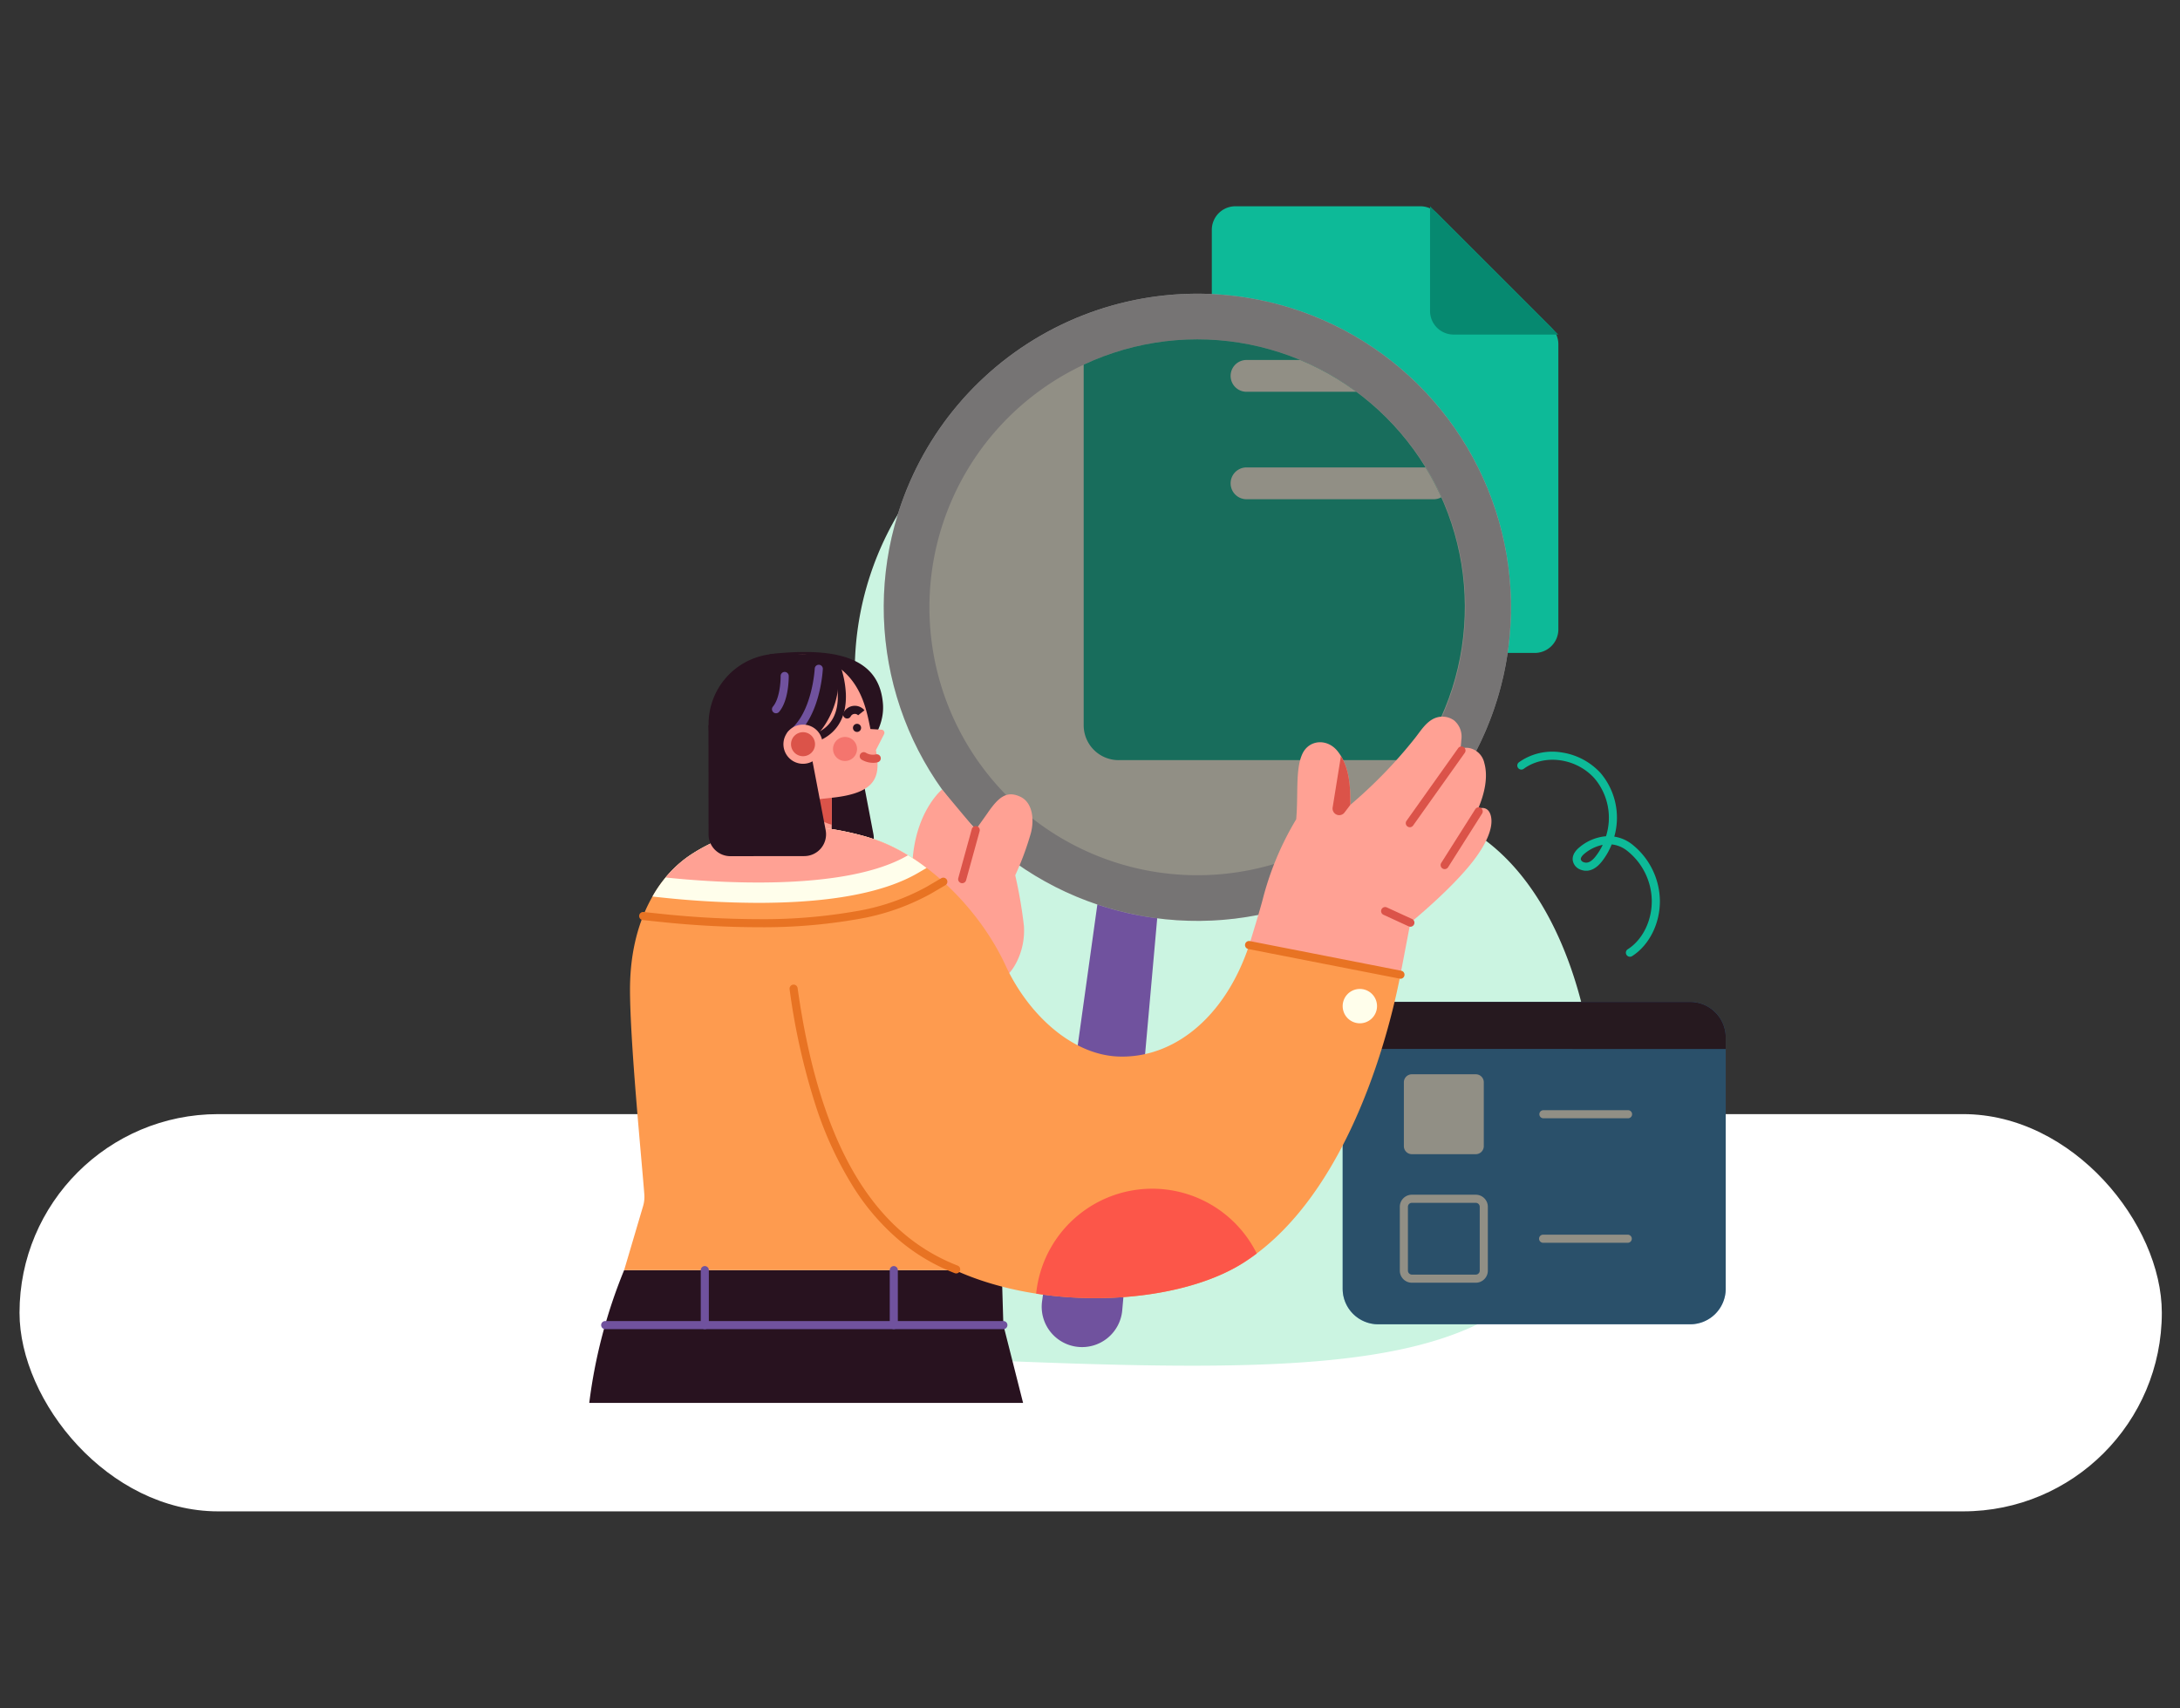 <svg xmlns="http://www.w3.org/2000/svg" xmlns:xlink="http://www.w3.org/1999/xlink" width="550" height="431" viewBox="0 0 550 431">
  <rect x="0" y="0" width="550" height="431" fill="#333333" stroke="none"/>
  <defs>
    <clipPath id="clip-path">
      <rect id="Rectángulo_378669" data-name="Rectángulo 378669" width="286.72" height="329" fill="none"/>
    </clipPath>
    <clipPath id="clip-path-3">
      <path id="Trazado_615575" data-name="Trazado 615575" d="M59.981,87.928a67.529,67.529,0,1,0,64.573-47.685A67.6,67.6,0,0,0,59.981,87.928" transform="translate(-56.957 -40.243)" fill="none"/>
    </clipPath>
    <clipPath id="clip-path-5">
      <rect id="Rectángulo_378665" data-name="Rectángulo 378665" width="158.299" height="158.299" fill="none"/>
    </clipPath>
    <clipPath id="clip-path-6">
      <path id="Trazado_615576" data-name="Trazado 615576" d="M52.842,88.4a79.128,79.128,0,1,0,98.943-52.275A79.129,79.129,0,0,0,52.842,88.4" transform="translate(-49.302 -32.589)" fill="none"/>
    </clipPath>
    <linearGradient id="linear-gradient" x1="-0.367" y1="1.634" x2="-0.358" y2="1.634" gradientUnits="objectBoundingBox">
      <stop offset="0" stop-color="#939598"/>
      <stop offset="1" stop-color="#231f20"/>
    </linearGradient>
    <clipPath id="clip-path-7">
      <rect id="Rectángulo_378667" data-name="Rectángulo 378667" width="96.642" height="81.331" fill="none"/>
    </clipPath>
    <clipPath id="clip-path-8">
      <path id="Trazado_615583" data-name="Trazado 615583" d="M213.843,232.561h-78.7a8.972,8.972,0,0,1-8.973-8.971V160.2a8.972,8.972,0,0,1,8.973-8.971h78.7a8.972,8.972,0,0,1,8.973,8.971V223.59a8.972,8.972,0,0,1-8.973,8.971" transform="translate(-126.174 -151.23)" fill="none"/>
    </clipPath>
    <linearGradient id="linear-gradient-2" x1="-1.967" y1="1.244" x2="-1.951" y2="1.244" xlink:href="#linear-gradient"/>
  </defs>
  <g id="banner-princiapal" transform="translate(-860.333 -132)">
    <path id="Trazado_615520" data-name="Trazado 615520" d="M0,0H550V431H0Z" transform="translate(860.333 132)" fill="none"/>
    <g id="Grupo_1074311" data-name="Grupo 1074311" transform="translate(1.924 9.09)">
      <rect id="Rectángulo_378585" data-name="Rectángulo 378585" width="540.49" height="100.236" rx="50.118" transform="translate(863.333 404.036)" fill="#fff"/>
      <g id="Grupo_1074501" data-name="Grupo 1074501" transform="translate(1007.076 147.91)">
        <g id="Grupo_1074500" data-name="Grupo 1074500" clip-path="url(#clip-path)">
          <g id="Grupo_1074485" data-name="Grupo 1074485">
            <g id="Grupo_1074484" data-name="Grupo 1074484" clip-path="url(#clip-path)">
              <path id="Trazado_615564" data-name="Trazado 615564" d="M203.121,158.035A77.576,77.576,0,1,0,56.872,121.083c-18.671,8.479-34.678,26.718-36.279,68.1-2.722,70.328,1.38,103.683,59.773,106.208,103.877,4.489,153.138,4.489,162.573-49.955,4.1-23.659-5.211-76.827-39.818-87.4" transform="translate(10.12 22.436)" fill="#cbf4e1"/>
              <path id="Trazado_615565" data-name="Trazado 615565" d="M27.961,105.785l.018,27.528a5.5,5.5,0,0,0,5.5,5.5l18.652-.021a5.5,5.5,0,0,0,5.395-6.531L53.243,109.8l-13.137-4.77Z" transform="translate(14.162 53.197)" fill="#28121f"/>
              <path id="Trazado_615566" data-name="Trazado 615566" d="M84.776,248.446a10.178,10.178,0,0,1-8.908-11.516L90.611,131.1l14.969,1.738-9.491,106.4a10.178,10.178,0,0,1-11.312,9.208" transform="translate(38.377 66.399)" fill="#70529e"/>
              <path id="Trazado_615567" data-name="Trazado 615567" d="M110.208,130.663h75.533a5.949,5.949,0,0,0,5.951-5.949V52.792a5.955,5.955,0,0,0-1.743-4.209L161.061,19.7a5.95,5.95,0,0,0-4.208-1.745H110.208a5.949,5.949,0,0,0-5.949,5.949V124.714a5.949,5.949,0,0,0,5.949,5.949" transform="translate(52.806 9.093)" fill="#0dba98"/>
              <path id="Trazado_615568" data-name="Trazado 615568" d="M146.756,50.326h26.422L140.807,17.953V44.377a5.949,5.949,0,0,0,5.949,5.949" transform="translate(71.318 9.093)" fill="#068970"/>
              <path id="Trazado_615569" data-name="Trazado 615569" d="M52.842,88.4a79.128,79.128,0,1,0,98.943-52.275A79.126,79.126,0,0,0,52.842,88.4" transform="translate(24.971 16.506)" fill="#c9c9c9"/>
              <path id="Trazado_615570" data-name="Trazado 615570" d="M59.981,87.928a67.6,67.6,0,1,0,84.529-44.66,67.6,67.6,0,0,0-84.529,44.66" transform="translate(28.848 20.383)" fill="#fffeeb"/>
            </g>
          </g>
          <g id="Grupo_1074487" data-name="Grupo 1074487" transform="translate(85.805 60.626)">
            <g id="Grupo_1074486" data-name="Grupo 1074486" clip-path="url(#clip-path-3)">
              <path id="Trazado_615571" data-name="Trazado 615571" d="M91.606,166.8H203.391A8.8,8.8,0,0,0,212.2,158V51.557a8.8,8.8,0,0,0-2.579-6.226L166.866,2.578A8.8,8.8,0,0,0,160.64,0H91.606A8.8,8.8,0,0,0,82.8,8.8V158a8.806,8.806,0,0,0,8.805,8.805" transform="translate(-43.867 -60.626)" fill="#0dba98"/>
              <path id="Trazado_615572" data-name="Trazado 615572" d="M145.7,47.909H184.8L136.891,0V39.1a8.806,8.806,0,0,0,8.805,8.805" transform="translate(-16.47 -60.626)" fill="#068970"/>
              <path id="Trazado_615573" data-name="Trazado 615573" d="M158.65,51.726H111.42a4.013,4.013,0,0,1,0-8.027h47.23a4.013,4.013,0,1,1,0,8.027" transform="translate(-31.404 -38.493)" fill="#fffeeb"/>
              <path id="Trazado_615574" data-name="Trazado 615574" d="M158.65,69.723H111.42a4.013,4.013,0,0,1,0-8.027h47.23a4.013,4.013,0,1,1,0,8.027" transform="translate(-31.404 -29.377)" fill="#fffeeb"/>
            </g>
          </g>
          <g id="Grupo_1074499" data-name="Grupo 1074499">
            <g id="Grupo_1074498" data-name="Grupo 1074498" clip-path="url(#clip-path)">
              <g id="Grupo_1074492" data-name="Grupo 1074492" transform="translate(74.274 49.095)" opacity="0.5" style="mix-blend-mode: soft-light;isolation: isolate">
                <g id="Grupo_1074491" data-name="Grupo 1074491">
                  <g id="Grupo_1074490" data-name="Grupo 1074490" clip-path="url(#clip-path-5)">
                    <g id="Grupo_1074489" data-name="Grupo 1074489" transform="translate(0 0.001)">
                      <g id="Grupo_1074488" data-name="Grupo 1074488" clip-path="url(#clip-path-6)">
                        <rect id="Rectángulo_378664" data-name="Rectángulo 378664" width="176.993" height="176.992" transform="translate(-9.347 -9.347)" fill="url(#linear-gradient)"/>
                      </g>
                    </g>
                  </g>
                </g>
              </g>
              <path id="Trazado_615577" data-name="Trazado 615577" d="M213.843,232.561h-78.7a8.971,8.971,0,0,1-8.971-8.971V160.2a8.971,8.971,0,0,1,8.971-8.971h78.7a8.971,8.971,0,0,1,8.971,8.971V223.59a8.971,8.971,0,0,1-8.971,8.971" transform="translate(63.906 76.597)" fill="#3180b5"/>
              <path id="Trazado_615578" data-name="Trazado 615578" d="M222.816,163.085v-2.6a8.988,8.988,0,0,0-8.7-9.256H134.871a8.988,8.988,0,0,0-8.7,9.256v2.6Z" transform="translate(63.906 76.597)" fill="#28121f"/>
              <path id="Trazado_615579" data-name="Trazado 615579" d="M156.587,165.365V181.48a2.025,2.025,0,0,1-2.025,2.025H138.448a2.025,2.025,0,0,1-2.025-2.025V165.365a2.025,2.025,0,0,1,2.025-2.025h16.115a2.025,2.025,0,0,1,2.025,2.025" transform="translate(69.097 82.731)" fill="#fffeeb"/>
              <path id="Trazado_615580" data-name="Trazado 615580" d="M181.489,171.4H160.136a1.021,1.021,0,0,1,0-2.043h21.353a1.021,1.021,0,1,1,0,2.043" transform="translate(80.591 85.777)" fill="#fffeeb"/>
              <path id="Trazado_615581" data-name="Trazado 615581" d="M154.906,205.721H138.791a3.049,3.049,0,0,1-3.046-3.046V186.56a3.049,3.049,0,0,1,3.046-3.046h16.115a3.049,3.049,0,0,1,3.046,3.046v16.115a3.049,3.049,0,0,1-3.046,3.046m-16.115-20.164a1,1,0,0,0-1,1v16.115a1,1,0,0,0,1,1h16.115a1,1,0,0,0,1-1V186.56a1,1,0,0,0-1-1Z" transform="translate(68.754 92.949)" fill="#fffeeb"/>
              <path id="Trazado_615582" data-name="Trazado 615582" d="M181.439,192.25H160.086a1.021,1.021,0,0,1,0-2.043h21.353a1.021,1.021,0,0,1,0,2.043" transform="translate(80.565 96.339)" fill="#fffeeb"/>
              <g id="Grupo_1074497" data-name="Grupo 1074497" transform="translate(190.08 227.827)" opacity="0.5" style="mix-blend-mode: soft-light;isolation: isolate">
                <g id="Grupo_1074496" data-name="Grupo 1074496">
                  <g id="Grupo_1074495" data-name="Grupo 1074495" clip-path="url(#clip-path-7)">
                    <g id="Grupo_1074494" data-name="Grupo 1074494" transform="translate(0 0)">
                      <g id="Grupo_1074493" data-name="Grupo 1074493" clip-path="url(#clip-path-8)">
                        <rect id="Rectángulo_378666" data-name="Rectángulo 378666" width="96.642" height="81.331" transform="translate(0 0)" fill="url(#linear-gradient-2)"/>
                      </g>
                    </g>
                  </g>
                </g>
              </g>
              <path id="Trazado_615584" data-name="Trazado 615584" d="M73.209,121.425c-1.848,2.636-3.109,4.352-3.109,4.352-.975-1.115-8.485-10.137-8.485-10.137s-7.148,5.8-7.525,19.554c-.086,3.153,1.133,16.29,1.472,19.187.2,1.7-1.4,11.734-1.4,11.734l24.2,4.159s.17-8.057.035-8.153c1.371-1.285,4.286-5.893,3.87-12.07a117.041,117.041,0,0,0-2.19-12.758,73.861,73.861,0,0,0,3.962-10.71c.817-3.173.527-7.606-2.68-9.114-3.475-1.635-5.511.181-8.158,3.956" transform="translate(27.394 58.571)" fill="#ffa194"/>
              <path id="Trazado_615585" data-name="Trazado 615585" d="M0,229.654H109.451l-4.974-19.639-.414-13.87H8.8A130.586,130.586,0,0,0,0,229.654" transform="translate(0 99.346)" fill="#28121f"/>
              <path id="Trazado_615586" data-name="Trazado 615586" d="M62.8,136.181a1.128,1.128,0,0,1-.271-.036,1.022,1.022,0,0,1-.714-1.258l3.409-12.367a1.022,1.022,0,0,1,1.971.544l-3.411,12.367a1.019,1.019,0,0,1-.984.75" transform="translate(31.288 61.676)" fill="#db5349"/>
              <path id="Trazado_615587" data-name="Trazado 615587" d="M58.817,105.738c.563,7.421-5.887,14.9-13.289,15.684a13.475,13.475,0,0,1-14.819-11.981,138.139,138.139,0,0,1-.478-16.282c18.655-2.12,27.771,1.83,28.586,12.579" transform="translate(15.282 46.905)" fill="#28121f"/>
              <path id="Trazado_615588" data-name="Trazado 615588" d="M55.385,108.786A17.751,17.751,0,1,1,35.863,93a17.752,17.752,0,0,1,19.523,15.782" transform="translate(10.12 47.055)" fill="#28121f"/>
              <path id="Trazado_615589" data-name="Trazado 615589" d="M27.032,105.709c.027-.134.056-.268.084-.4,2.382-10.687,11.609-15.523,21.005-9.9,5.827,3.486,7.664,9.212,8.59,12.995.291,1.189.737,3.429.737,3.429l2.781.157a.79.79,0,0,1,.658,1.149l-2.059,4.024c1.274,6.681.157,10.829-11.147,12.013v11l-15.326,0,.107-18.037a16.525,16.525,0,0,1-5.431-16.434" transform="translate(13.49 47.126)" fill="#ffa194"/>
              <path id="Trazado_615590" data-name="Trazado 615590" d="M10.618,217.68a8.2,8.2,0,0,0,.315-2.936c-.588-7.941-3.6-38.131-3.613-51.644-.015-17.686,7.424-28.779,15.026-33.875,14.42-9.664,31.56-8.462,44.666-4.735,14.8,4.208,28.6,18.486,35.029,32.4,5.731,12.411,16.793,22.629,28.527,23.042,13.768.484,26.838-9.7,32.971-28.126l38.159,7.478c-4.289,21.929-15.83,57.562-39.633,72.693-16.635,10.576-49.517,12.426-72.762,1.85H5.842Z" transform="translate(2.959 61.663)" fill="#fe9b4f"/>
              <path id="Trazado_615591" data-name="Trazado 615591" d="M50.212,95.841a4.535,4.535,0,0,0-3.369-2.353c-9.884-1.809-21.9.89-23.073,12.275-.634,6.157,11.187,7.124,18.132,9.931,4.17-.856,10.958-11.056,8.31-19.853" transform="translate(12.027 47.09)" fill="#28121f"/>
              <path id="Trazado_615592" data-name="Trazado 615592" d="M36.418,119.168a10.869,10.869,0,0,0,6.385,4.654v-6.793l-5.627.6a1.016,1.016,0,0,0-.758,1.543" transform="translate(18.369 59.274)" fill="#db5349"/>
              <path id="Trazado_615593" data-name="Trazado 615593" d="M75.586,221.211a1.035,1.035,0,0,1-.371-.069,49.587,49.587,0,0,1-13.445-7.835A58.182,58.182,0,0,1,49.8,199.662a91.98,91.98,0,0,1-9.664-20.815,168.21,168.21,0,0,1-6.583-29.381,1.022,1.022,0,0,1,2.023-.285C41,187.87,54.208,210.786,75.957,219.237a1.022,1.022,0,0,1-.371,1.974" transform="translate(16.986 75.114)" fill="#e87323"/>
              <path id="Trazado_615594" data-name="Trazado 615594" d="M43.532,104.831a1.02,1.02,0,0,1-.926-1.449,3.2,3.2,0,0,1,5.3-.628L46.3,104.016a1.144,1.144,0,0,0-.972-.34,1.157,1.157,0,0,0-.866.562,1.021,1.021,0,0,1-.928.594" transform="translate(21.532 51.472)" fill="#28121f"/>
              <path id="Trazado_615595" data-name="Trazado 615595" d="M48.659,112.079a5.678,5.678,0,0,1-2.853-.785,1.021,1.021,0,0,1,1.02-1.77,3.4,3.4,0,0,0,2.43.453,1.021,1.021,0,1,1,.627,1.943,4.238,4.238,0,0,1-1.223.158" transform="translate(22.941 55.404)" fill="#db5349"/>
              <path id="Trazado_615596" data-name="Trazado 615596" d="M166.172,111.389a4,4,0,0,0-2.356.2c.1-.771.179-1.543.227-2.311a5.346,5.346,0,0,0-1.826-4.884,5.022,5.022,0,0,0-4.7-.637c-2.328.877-3.727,3.283-5.2,5.137q-2.542,3.2-5.3,6.225a121.017,121.017,0,0,1-10.973,10.576c.023-4.682-.193-9.726-3.221-13.537-2.59-3.262-7.189-2.948-8.878.657-1.821,3.888-1.006,10.255-1.568,16.525a75.591,75.591,0,0,0-8.3,19.639c-.753,3.061-3.56,12.1-3.56,12.1l38.161,7.478,2.508-13.126s10.066-8.159,15.72-15.405c3.055-3.917,5.324-8.3,4.607-11.448-.468-2.059-1.877-2.391-3.253-1.891,1.574-3.62,2.609-7.945,1.573-11.583a4.886,4.886,0,0,0-3.664-3.714" transform="translate(55.977 52.392)" fill="#ffa194"/>
              <path id="Trazado_615597" data-name="Trazado 615597" d="M137.761,128.807a1.023,1.023,0,0,1-.832-1.613l13.018-18.316a1.022,1.022,0,1,1,1.666,1.183l-13.019,18.317a1.019,1.019,0,0,1-.833.429" transform="translate(69.258 54.928)" fill="#db5349"/>
              <path id="Trazado_615598" data-name="Trazado 615598" d="M143.6,134.221a1.006,1.006,0,0,1-.545-.16,1.02,1.02,0,0,1-.318-1.409l8.581-13.548a1.022,1.022,0,1,1,1.728,1.092l-8.582,13.548a1.021,1.021,0,0,1-.863.476" transform="translate(72.213 60.085)" fill="#db5349"/>
              <path id="Trazado_615599" data-name="Trazado 615599" d="M127.5,124.292l1.47-1.936c.02-4.2-.154-8.692-2.377-12.326l-2.09,12.98a1.68,1.68,0,0,0,3,1.282" transform="translate(63.049 55.729)" fill="#db5349"/>
              <path id="Trazado_615600" data-name="Trazado 615600" d="M134.842,153.381a4.334,4.334,0,1,1-4.334-4.333,4.334,4.334,0,0,1,4.334,4.333" transform="translate(63.906 75.492)" fill="#fffeeb"/>
              <path id="Trazado_615601" data-name="Trazado 615601" d="M74.843,208.982c19.372,3,40.142-.066,52.274-7.778q1.731-1.1,3.378-2.344a29.434,29.434,0,0,0-55.651,10.122" transform="translate(37.907 92.439)" fill="#fc5649"/>
              <path id="Trazado_615602" data-name="Trazado 615602" d="M38.91,114.053a1.022,1.022,0,0,1-.447-1.94c3.512-1.71,5.208-4.947,5.044-9.625A23.088,23.088,0,0,0,42.1,95.6,1.022,1.022,0,0,1,44,94.84a24.885,24.885,0,0,1,1.55,7.52c.208,5.508-1.931,9.515-6.192,11.588a1.007,1.007,0,0,1-.446.1" transform="translate(19.189 47.711)" fill="#28121f"/>
              <path id="Trazado_615603" data-name="Trazado 615603" d="M38.38,142.912a239.809,239.809,0,0,1-24.524-1.33L9.25,141.1a1.022,1.022,0,0,1,.214-2.032l4.605.487a237.536,237.536,0,0,0,24.309,1.32,135.272,135.272,0,0,0,24.572-1.975,56.054,56.054,0,0,0,17.906-6.168l3.71-2.172a1.022,1.022,0,1,1,1.033,1.763l-3.71,2.174A58.108,58.108,0,0,1,63.327,140.9a137.34,137.34,0,0,1-24.948,2.01" transform="translate(4.222 66.054)" fill="#e87323"/>
              <path id="Trazado_615604" data-name="Trazado 615604" d="M64.609,124.489c-13.1-3.726-30.244-4.929-44.664,4.735a30.753,30.753,0,0,0-9.363,10.338l2.781.294a233.412,233.412,0,0,0,23.878,1.3c18.221,0,31.814-2.549,40.4-7.579l2.1-1.229a46.568,46.568,0,0,0-15.137-7.853" transform="translate(5.36 61.663)" fill="#fffeeb"/>
              <path id="Trazado_615605" data-name="Trazado 615605" d="M63.494,124.489c-13.1-3.726-30.244-4.929-44.664,4.735a28.589,28.589,0,0,0-6.044,5.53c12.207,1.288,45.241,3.707,61.153-5.607a42.9,42.9,0,0,0-10.445-4.658" transform="translate(6.476 61.663)" fill="#ffa194"/>
              <path id="Trazado_615606" data-name="Trazado 615606" d="M19.967,105.145l.018,27.528a5.5,5.5,0,0,0,5.5,5.494l18.652-.021a5.5,5.5,0,0,0,5.395-6.529l-4.287-22.459-13.137-4.77Z" transform="translate(10.113 52.872)" fill="#28121f"/>
              <path id="Trazado_615607" data-name="Trazado 615607" d="M183.836,161.045a1.022,1.022,0,0,1-.55-1.883c3.79-2.419,6.168-7.31,6.058-12.456a16.34,16.34,0,0,0-6.451-12.582,7.529,7.529,0,0,0-3.662-1.419,17.349,17.349,0,0,1-2.421,4.236c-2.13,2.736-4.178,2.65-5.518,2.1a3,3,0,0,1-1.876-2.284c-.113-.8.093-2.032,1.717-3.352a11.987,11.987,0,0,1,6.272-2.724c.131-.012.261-.024.392-.032a15.372,15.372,0,0,0-2.9-14.605c-4.623-5.149-12.632-6.234-17.852-2.419a1.021,1.021,0,1,1-1.205-1.65,14.507,14.507,0,0,1,10.791-2.477,16.631,16.631,0,0,1,9.788,5.181,17.417,17.417,0,0,1,3.472,16.058,9.662,9.662,0,0,1,4.2,1.731,18.447,18.447,0,0,1,7.3,14.2c.125,5.844-2.623,11.427-7,14.221a1,1,0,0,1-.548.161m-6.873-28.236a10.437,10.437,0,0,0-4.542,2.177c-.678.553-1.036,1.092-.982,1.481a1,1,0,0,0,.631.682c.646.265,1.674.4,3.128-1.463a15.3,15.3,0,0,0,1.766-2.877" transform="translate(78.717 55.367)" fill="#0dba98"/>
              <path id="Trazado_615608" data-name="Trazado 615608" d="M34.132,113.3a1.022,1.022,0,0,1-.6-1.847c5.96-4.357,6.579-15.636,6.585-15.749a1.022,1.022,0,0,1,2.041.1c-.024.5-.669,12.365-7.421,17.3a1.014,1.014,0,0,1-.6.2" transform="translate(16.77 47.982)" fill="#70529e"/>
              <path id="Trazado_615609" data-name="Trazado 615609" d="M31.62,106.389a1.021,1.021,0,0,1-.777-1.684c1.669-1.955,1.967-6.243,1.94-7.73a1.022,1.022,0,0,1,2.043-.039c.006.25.086,6.15-2.428,9.095a1.019,1.019,0,0,1-.777.359" transform="translate(15.498 48.59)" fill="#70529e"/>
              <path id="Trazado_615610" data-name="Trazado 615610" d="M32.729,111.146a4.941,4.941,0,1,0,3.3-6.159,4.942,4.942,0,0,0-3.3,6.159" transform="translate(16.47 53.068)" fill="#ffa194"/>
              <path id="Trazado_615611" data-name="Trazado 615611" d="M33.918,109.949a3.028,3.028,0,1,0,2.022-3.774,3.027,3.027,0,0,0-2.022,3.774" transform="translate(17.113 53.711)" fill="#db5349"/>
              <path id="Trazado_615612" data-name="Trazado 615612" d="M103.468,206.718H3.013a1.021,1.021,0,0,1,0-2.043H103.468a1.021,1.021,0,0,1,0,2.043" transform="translate(1.009 103.666)" fill="#70529e"/>
              <path id="Trazado_615613" data-name="Trazado 615613" d="M19.691,211.382a1.022,1.022,0,0,1-1.021-1.021V196.49a1.021,1.021,0,1,1,2.043,0v13.87a1.022,1.022,0,0,1-1.021,1.021" transform="translate(9.456 99.002)" fill="#70529e"/>
              <path id="Trazado_615614" data-name="Trazado 615614" d="M51.343,211.382a1.022,1.022,0,0,1-1.021-1.021V196.49a1.021,1.021,0,1,1,2.043,0v13.87a1.021,1.021,0,0,1-1.021,1.021" transform="translate(25.488 99.002)" fill="#70529e"/>
              <path id="Trazado_615615" data-name="Trazado 615615" d="M140,140.3a1.028,1.028,0,0,1-.426-.093l-6.384-2.932a1.022,1.022,0,0,1,.853-1.857l6.386,2.933A1.021,1.021,0,0,1,140,140.3" transform="translate(67.161 68.542)" fill="#db5349"/>
              <path id="Trazado_615616" data-name="Trazado 615616" d="M46.215,105.665a1.026,1.026,0,1,1-1.026-1.026,1.026,1.026,0,0,1,1.026,1.026" transform="translate(22.368 52.999)" fill="#28121f"/>
              <path id="Trazado_615617" data-name="Trazado 615617" d="M46.826,110.439a3.028,3.028,0,1,1-2.409-3.54,3.026,3.026,0,0,1,2.409,3.54" transform="translate(20.677 54.116)" fill="#f4756e"/>
              <path id="Trazado_615618" data-name="Trazado 615618" d="M149.025,150.545c-.2-.02-38.358-7.5-38.358-7.5a1.022,1.022,0,1,1,.393-2.005l38.161,7.478a1.022,1.022,0,0,1-.2,2.025" transform="translate(55.634 71.427)" fill="#e87323"/>
            </g>
          </g>
        </g>
      </g>
    </g>
  </g>
</svg>
